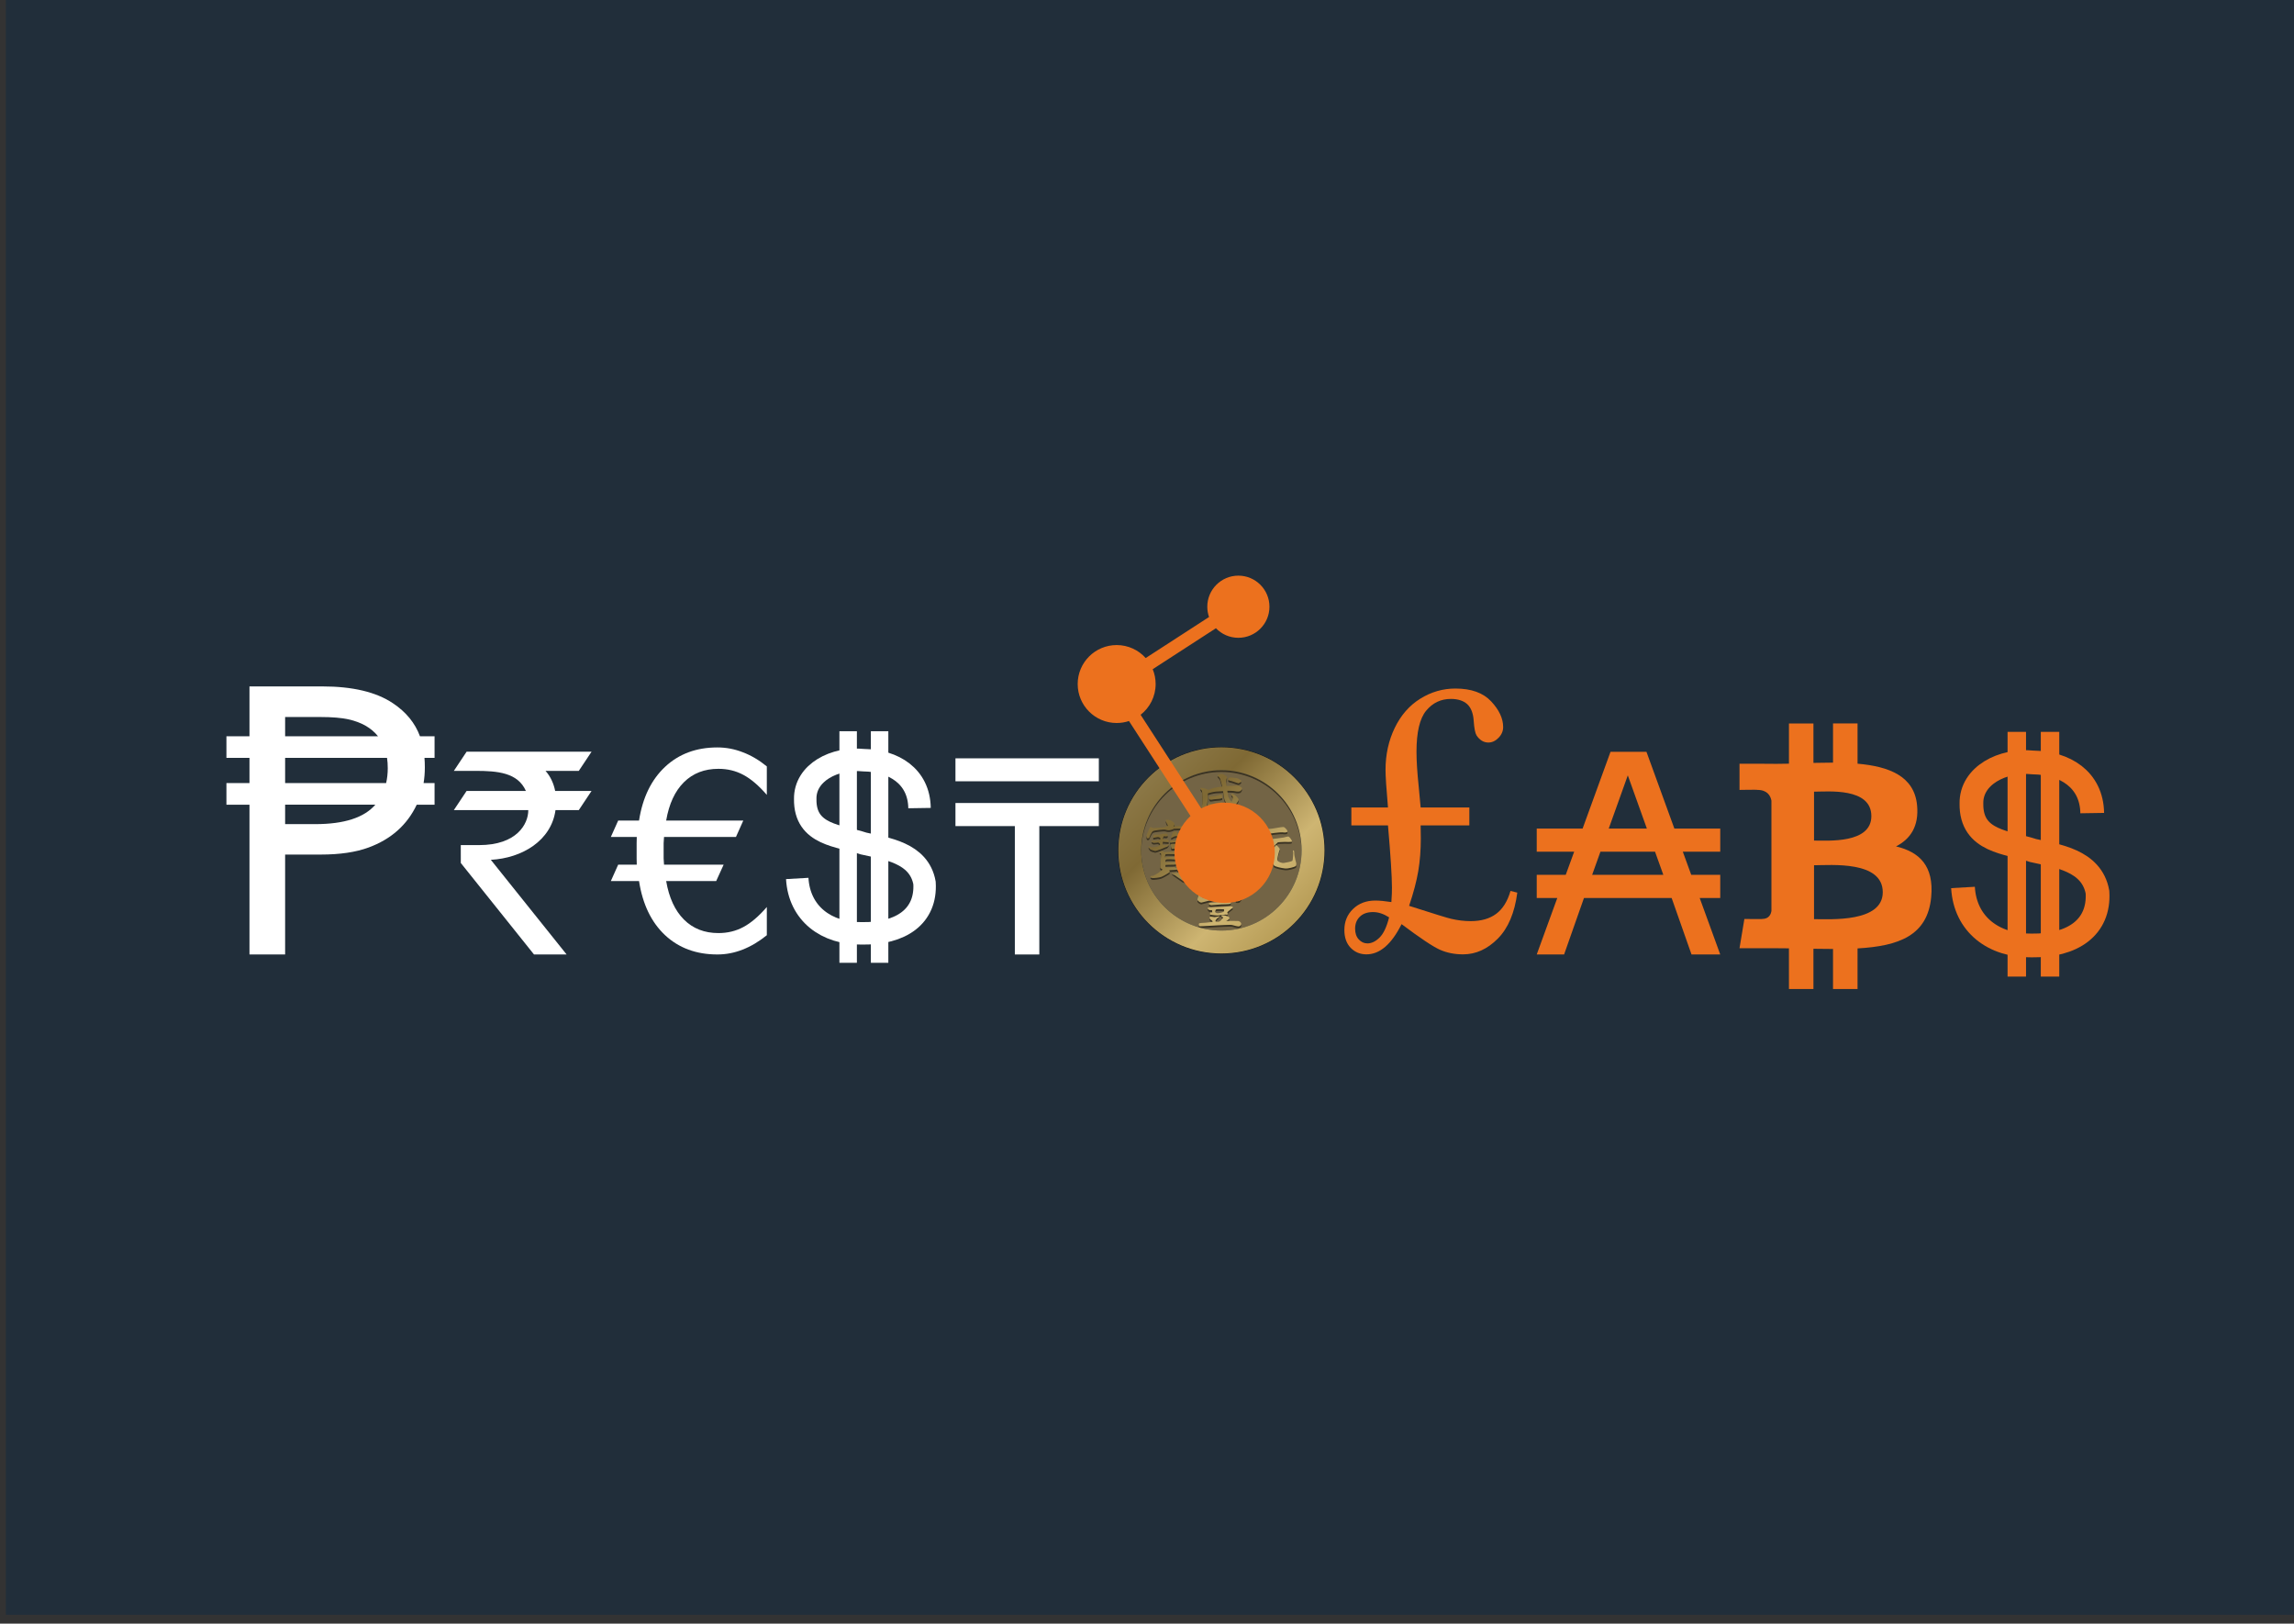 <?xml version="1.0" encoding="UTF-8" standalone="no"?>
<svg
   xmlns:dc="http://purl.org/dc/elements/1.1/"
   xmlns:cc="http://creativecommons.org/ns#"
   xmlns:rdf="http://www.w3.org/1999/02/22-rdf-syntax-ns#"
   xmlns:svg="http://www.w3.org/2000/svg"
   xmlns="http://www.w3.org/2000/svg"
   xmlns:xlink="http://www.w3.org/1999/xlink"
   id="svg2"
   version="1.1"
   xml:space="preserve"
   width="100%"
   viewBox="0 0 1052.5 745"><rect x="0" y="0" width="1052.5" height="745" fill="#333333" stroke="none"/><defs
     id="defs6"><linearGradient
       id="linearGradient3870"><stop
         style="stop-color:#958355;stop-opacity:1;"
         offset="0"
         id="stop3872" /><stop
         id="stop3878"
         offset="0.33"
         style="stop-color:#7f6934;stop-opacity:1;" /><stop
         style="stop-color:#ceb572;stop-opacity:1;"
         offset="0.66"
         id="stop3880" /><stop
         style="stop-color:#a78b43;stop-opacity:1;"
         offset="1"
         id="stop3874" /></linearGradient><linearGradient
       xlink:href="#linearGradient3870"
       id="linearGradient3876"
       x1="49.911"
       y1="133.462"
       x2="512.833"
       y2="597.897"
       gradientUnits="userSpaceOnUse" /><linearGradient
       xlink:href="#linearGradient3870"
       id="linearGradient3883"
       x1="49.911"
       y1="134.092"
       x2="514.724"
       y2="598.527"
       gradientUnits="userSpaceOnUse" /><linearGradient
       xlink:href="#linearGradient3870"
       id="linearGradient3886"
       x1="50.542"
       y1="134.092"
       x2="514.094"
       y2="366.625"
       gradientUnits="userSpaceOnUse" /><linearGradient
       xlink:href="#linearGradient3870"
       id="linearGradient3889"
       gradientUnits="userSpaceOnUse"
       x1="50.542"
       y1="134.092"
       x2="514.094"
       y2="597.897" /><linearGradient
       xlink:href="#linearGradient3870"
       id="linearGradient4004"
       gradientUnits="userSpaceOnUse"
       x1="50.542"
       y1="134.092"
       x2="514.094"
       y2="597.897"
       gradientTransform="translate(497.091,308.149)" /><linearGradient
       xlink:href="#linearGradient3870"
       id="linearGradient4052"
       gradientUnits="userSpaceOnUse"
       gradientTransform="translate(392.564,183.847)"
       x1="50.542"
       y1="134.092"
       x2="514.094"
       y2="597.897" /><linearGradient
       xlink:href="#linearGradient3870"
       id="linearGradient4061"
       gradientUnits="userSpaceOnUse"
       x1="50.542"
       y1="134.092"
       x2="514.094"
       y2="597.897"
       gradientTransform="translate(0,308.268)" /><linearGradient
       xlink:href="#linearGradient3870"
       id="linearGradient4065"
       gradientUnits="userSpaceOnUse"
       gradientTransform="translate(497.21,1.294)"
       x1="50.542"
       y1="134.092"
       x2="514.094"
       y2="597.897" /><linearGradient
       xlink:href="#linearGradient3870"
       id="linearGradient4247"
       x1="545.794"
       y1="134.839"
       x2="1010.606"
       y2="600.267"
       gradientUnits="userSpaceOnUse" /></defs><path
     d="m 2.694,740.958 1052.363,0 0,-744.095 -1052.363,0 0,744.095 z"
     style="fill:#212e3a;fill-opacity:1;fill-rule:evenodd;stroke:none"
     id="path14" /><g
     id="text3456"
     style="font-style:normal;font-weight:normal;font-size:169.177px;line-height:125%;font-family:sans-serif;letter-spacing:0px;word-spacing:0px;fill:#ffffff;fill-opacity:1;stroke:none;stroke-width:1px;stroke-linecap:butt;stroke-linejoin:miter;stroke-opacity:1"><path
       id="path4541"
       style=""
       d="m 199.381,369.232 -8.178,0 q -6.608,13.96 -22.138,19.66 -8.756,3.222 -21.891,3.222 l -16.356,0 0,45.846 -16.356,0 0,-68.728 -10.574,0 0,-9.913 10.574,0 0,-11.565 -10.574,0 0,-9.913 10.574,0 0,-22.882 33.373,0 q 20.899,0 32.381,7.682 9.087,6.03 12.473,15.199 l 6.691,0 0,9.913 -4.626,0 q 0.165,1.983 0.165,4.378 0,3.8 -0.578,7.187 l 5.039,0 0,9.913 z m -25.938,-31.39 q -4.626,-5.782 -13.547,-7.765 -4.874,-1.074 -12.886,-1.074 l -16.191,0 0,8.839 42.625,0 z m 4.461,14.704 q 0,-2.643 -0.33,-4.791 l -46.755,0 0,11.565 46.342,0 q 0.743,-3.304 0.743,-6.774 z m -5.7,16.686 -41.386,0 0,8.921 13.795,0 q 19.908,0 27.59,-8.921 z" /></g><g
     id="text3464"
     style="font-style:normal;font-weight:normal;font-size:129.166px;line-height:125%;font-family:sans-serif;letter-spacing:0px;word-spacing:0px;fill:#ffffff;fill-opacity:1;stroke:none;stroke-width:1px;stroke-linecap:butt;stroke-linejoin:miter;stroke-opacity:1"><path
       id="path4538"
       style=""
       d="m 438.369,379.053 0,-10.596 65.781,0 0,10.596 -27.309,0 0,58.907 -11.226,0 0,-58.907 -27.246,0 z m 0,-20.561 0,-10.533 65.781,0 0,10.533 -65.781,0 z" /></g><g
     id="text3468"
     style="font-style:normal;font-weight:normal;font-size:127.914px;line-height:125%;font-family:sans-serif;letter-spacing:0px;word-spacing:0px;fill:#ec711e;fill-opacity:1;stroke:none;stroke-width:1px;stroke-linecap:butt;stroke-linejoin:miter;stroke-opacity:1"><path
       id="path4535"
       style=""
       d="m 789.257,437.96 -13.179,0 -9.119,-25.92 -40.223,0 -9.119,25.92 -12.554,0 9.431,-25.92 -9.431,0 0,-10.618 13.304,0 3.872,-10.618 -17.176,0 0,-10.618 21.048,0 12.804,-35.226 16.489,0 12.804,35.226 21.048,0 0,10.618 -17.176,0 3.872,10.618 13.304,0 0,10.618 -9.431,0 9.431,25.92 z m -33.665,-57.774 -8.744,-24.421 -8.744,24.421 17.488,0 z m 7.557,21.236 -3.81,-10.618 -25.046,0 -3.81,10.618 32.666,0 z" /></g><path
     style="fill:#ffffff"
     d="m 250.285,353.714 15.269,0 5.848,-8.79 -57.325,0 -5.848,8.79 9.951,0 c 10.08,0 19.383,0.779 23.103,9.208 l -27.206,0 -5.848,8.79 34.151,0 c 0,0.02 0,0.038 0,0.058 0,6.317 -5.249,16.006 -22.583,16.006 l -8.387,-0.01 0.009,8.212 33.589,41.982 14.958,0 -34.765,-43.432 c 14.311,-0.772 27.733,-8.769 29.668,-22.816 l 10.686,0 5.848,-8.79 -16.687,0 c -0.674,-3.387 -2.137,-6.663 -4.43,-9.208 z"
     id="path3551" /><g
     transform="matrix(0.229,0,0,0.229,338.528,331.629)"
     id="g3712"
     style="fill:none;stroke:#ffffff"><path
       style="stroke:#ffffff;stroke-width:45"
       d="m 119,312 c 4,70 58,111 130,110 78,1 129,-34 125,-101 -11,-61 -78,-69 -122,-79 -48,-16 -118,-16 -117,-89 -1,-53 59,-84 117,-78 60,1 111,32 112,96"
       id="path3702" /><path
       style="stroke:#ffffff;stroke-width:35"
       d="m 221,17 0,464 m 63,0 0,-464"
       id="path3704" /></g><g
     id="layer3"
     style="display:inline;fill:#ec711e;fill-opacity:1"
     transform="matrix(0.887,0,0,0.887,456.288,249.553)"><g
       style="font-style:normal;font-weight:normal;font-size:80px;line-height:125%;font-family:Universalia;-inkscape-font-specification:Universalia;text-align:center;letter-spacing:0px;word-spacing:0px;text-anchor:middle;display:inline;fill:#ec711e;fill-opacity:1;stroke:none"
       id="text3393"><path
         d="m 245.605,145.645 -25.195,0 c 0.065,2.995 0.098,5.208 0.098,6.641 -5e-5,6.12 -0.44,11.784 -1.318,16.992 -0.879,5.208 -2.458,11.198 -4.736,17.969 12.76,4.102 20.052,6.348 21.875,6.738 3.385,0.781 6.706,1.172 9.961,1.172 5.404,1e-5 9.798,-1.253 13.184,-3.76 3.385,-2.506 5.859,-6.462 7.422,-11.865 l 3.516,0.879 c -1.367,10.482 -4.736,18.424 -10.107,23.828 -5.371,5.404 -11.344,8.105 -17.92,8.105 -4.427,0 -8.431,-0.798 -12.012,-2.393 -3.581,-1.595 -10.189,-6.006 -19.824,-13.232 -2.604,5.208 -5.42,9.115 -8.447,11.719 -3.027,2.604 -6.266,3.906 -9.717,3.906 -3.255,0 -5.973,-1.123 -8.154,-3.369 -2.181,-2.246 -3.271,-5.322 -3.271,-9.229 0,-4.362 1.497,-7.992 4.492,-10.889 2.995,-2.897 6.836,-4.346 11.523,-4.346 1.107,2e-5 2.344,0.065 3.711,0.195 1.367,0.13 2.897,0.326 4.59,0.586 0.13,-1.693 0.212,-3.158 0.244,-4.395 0.033,-1.237 0.049,-2.279 0.049,-3.125 -3e-5,-5.729 -0.684,-16.439 -2.051,-32.129 l -18.945,0 0,-9.277 18.945,0 c -0.846,-9.7 -1.27,-16.178 -1.27,-19.434 -3e-5,-7.943 1.595,-15.202 4.785,-21.777 3.19,-6.575 7.601,-11.605 13.232,-15.088 5.631,-3.483 11.67,-5.224 18.115,-5.225 8.203,1.35e-4 14.372,2.214 18.506,6.641 4.134,4.427 6.201,8.854 6.201,13.281 -9e-5,2.083 -0.798,3.939 -2.393,5.566 -1.595,1.628 -3.337,2.442 -5.225,2.441 -2.474,1.1e-4 -4.525,-1.237 -6.152,-3.711 -0.716,-1.172 -1.204,-3.695 -1.465,-7.568 -0.26,-3.874 -1.367,-6.722 -3.32,-8.545 -2.018,-1.823 -4.85,-2.734 -8.496,-2.734 -5.143,1.3e-4 -9.391,2.018 -12.744,6.055 -3.353,4.037 -5.029,11.133 -5.029,21.289 -4e-5,4.753 0.391,10.84 1.172,18.262 0.456,4.883 0.781,8.399 0.977,10.547 l 25.195,0 z m -41.504,47.559 c -1.432,-0.911 -2.832,-1.595 -4.199,-2.051 -1.367,-0.456 -2.734,-0.684 -4.102,-0.684 -2.93,2e-5 -5.208,0.798 -6.836,2.393 -1.628,1.595 -2.441,3.662 -2.441,6.201 -1e-5,2.344 0.635,4.199 1.904,5.566 1.27,1.367 2.751,2.051 4.443,2.051 2.148,0 4.248,-1.009 6.299,-3.027 2.051,-2.018 3.695,-5.501 4.932,-10.449 z"
         style="font-variant:normal;font-stretch:normal;font-size:200px;font-family:'Times New Roman';-inkscape-font-specification:'Times New Roman';word-spacing:-70px;fill:#ec711e;fill-opacity:1"
         id="path2986" /></g></g><g
     style="fill:#ec711e;fill-opacity:1"
     transform="matrix(0.35,0,0,0.35,793.953,329.896)"
     id="g3804"><g
       style="fill:#ec711e;fill-opacity:1"
       id="g3806"><path
         style="fill:#ec711e;fill-opacity:1"
         d="m 217.021,167.042 c 18.631,-9.483 30.288,-26.184 27.565,-54.007 C 240.919,75.012 208.06,62.262 166.58,58.631 l -0.008,-52.741 -32.139,0 -0.009,51.354 c -8.456,0 -17.076,0.166 -25.657,0.338 L 108.76,5.897 76.65,5.894 76.644,58.622 c -6.959,0.142 -13.793,0.277 -20.466,0.277 l 0,-0.156 -44.33,-0.018 0.006,34.282 c 0,0 23.734,-0.446 23.343,-0.013 13.013,0.009 17.262,7.559 18.484,14.076 l 0.01,60.083 0,84.397 c -0.573,4.09 -2.984,10.625 -12.083,10.637 0.414,0.364 -23.379,-0.004 -23.379,-0.004 l -6.375,38.335 41.817,0 c 7.792,0.009 15.448,0.13 22.959,0.19 l 0.028,53.338 32.102,0.009 -0.009,-52.779 c 8.832,0.18 17.357,0.258 25.684,0.247 l -0.009,52.532 32.138,0 0.018,-53.249 c 54.022,-3.1 91.842,-16.697 96.544,-67.385 3.79,-40.809 -15.434,-59.025 -46.105,-66.379 z M 109.535,95.321 c 18.126,0 75.132,-5.767 75.14,32.064 -0.008,36.269 -56.996,32.032 -75.14,32.032 l 0,-64.096 z m -0.014,167.126 0.014,-70.672 c 21.778,-0.006 90.085,-6.261 90.094,35.32 0.009,39.876 -68.316,35.336 -90.108,35.352 z"
         id="path3808" /></g></g><g
     transform="matrix(0.204,0,0,0.204,502.926,252.523)"
     id="g4386"><path
       style="fill:#736445;fill-opacity:1;stroke:none"
       d="m 281.688,186.281 c -99.599,0 -180.344,80.745 -180.344,180.344 0,99.599 80.745,180.344 180.344,180.344 99.599,0 180.344,-80.745 180.344,-180.344 0,-99.599 -80.745,-180.344 -180.344,-180.344 z M 230,316.219 l 102.719,0 0,102.719 -102.719,0 0,-102.719 z"
       id="path3860"
       transform="translate(0,308.268)" /><path
       style="fill:#000000;fill-opacity:0.5;stroke:none"
       d="m 224.969,622.799 0,112.812 113.438,0 0,-112.812 -113.438,0 z m 10.062,10 93.312,0 0,92.812 -93.312,0 0,-92.812 z"
       id="path3924" /><path
       style="fill:#000000;fill-opacity:0.5;stroke:none"
       d="m 301.719,514.705 c -1.811,0 -4.742,2.259 -4.969,3.844 -0.226,1.584 2.252,3.617 4.969,3.844 2.716,0.226 12.916,4.071 15.406,4.75 2.49,0.679 2.939,1.351 4.75,0.219 1.811,-1.132 4.75,-2.924 4.75,-5.188 0,0 -6.097,-4.977 -9.719,-5.656 -3.622,-0.679 -13.377,-1.812 -15.188,-1.812 z"
       id="path3934" /><path
       style="fill:#000000;fill-opacity:0.5;stroke:none"
       d="m 281.062,553.393 c -3.076,0.216 -9.775,2.63 -12.375,3.188 -3.169,0.679 -12.899,0.212 -14.031,1.344 -1.132,1.132 -0.451,6.352 1.812,7.031 2.264,0.679 9.058,-1.375 12.906,-1.375 3.848,0 13.345,-0.908 14.25,-2.719 0,0 0.233,-6.118 -1.125,-7.25 -0.17,-0.141 -0.485,-0.205 -0.875,-0.219 -0.171,-0.006 -0.357,-0.014 -0.562,0 z"
       id="path3932" /><path
       style="fill:#000000;fill-opacity:0.5;stroke:none"
       d="m 279.562,570.549 c -0.386,0.01 -0.788,0.034 -1.156,0.062 -2.943,0.226 -13.792,3.625 -17.188,3.625 -3.395,0 -5.439,-1.835 -7.25,-1.156 -1.811,0.679 -2.71,3.166 -2.031,5.656 0.679,2.49 2.5,9.752 2.5,12.469 0,2.716 -0.022,9.713 1.562,11.75 1.584,2.037 5.22,5.437 7.031,4.531 1.811,-0.905 1.127,-5.181 2.938,-6.312 1.811,-1.132 11.322,-1.594 12.906,-1.594 1.585,0 4.517,-1.579 5.875,-2.938 1.358,-1.358 -1.367,-6.354 -0.688,-8.844 0.679,-2.49 4.531,-7.002 4.531,-8.812 0,-1.811 -0.656,-5.656 -0.656,-5.656 -2.575,-2.377 -5.67,-2.852 -8.375,-2.781 z m -3.781,8.938 c 0.555,-0.05 0.998,0.067 1.281,0.406 1.132,1.358 -1.821,5.634 -2.5,7.219 -0.679,1.585 -0.673,4.329 -2.031,4.781 -1.358,0.453 -6.556,0.655 -7.688,-0.25 -1.132,-0.905 -1.125,-5.204 -1.125,-6.562 0,-1.358 0.438,-3.625 0.438,-3.625 0,0 3.393,0.453 5.656,0 1.698,-0.34 4.303,-1.82 5.969,-1.969 z"
       id="path3930" /><path
       style="fill:#000000;fill-opacity:0.5;stroke:none"
       d="m 420.625,626.268 c -0.264,-10e-4 -0.536,0.016 -0.844,0.031 -5.336,0.266 -16.668,2.674 -23.656,3.594 -8.602,1.132 -35.781,3.188 -35.781,3.188 0.679,1.132 9.534,9.04 12.25,10.625 2.716,1.584 9.028,-0.681 13.781,-1.812 4.753,-1.132 27.871,-4.078 31.719,-3.625 3.848,0.453 8.589,1.131 11.531,-0.906 2.943,-2.037 -4.76,-9.712 -7.25,-10.844 -0.35,-0.159 -0.957,-0.247 -1.75,-0.25 z"
       id="path3922" /><path
       style="fill:#000000;fill-opacity:0.5;stroke:none"
       d="m 431.312,647.674 c -2.302,0.085 -5.64,1.307 -9.375,2.156 -4.98,1.132 -19.49,2.501 -25.375,3.406 -5.885,0.905 -31.917,4.047 -35.312,4.5 -3.395,0.453 -13.344,-1.125 -13.344,-1.125 -0.905,1.132 7.704,11.782 9.062,12.688 1.358,0.905 10.192,-0.454 14.719,-1.812 4.527,-1.358 11.322,-2.484 12.906,-2.031 1.585,0.453 -0.696,2.931 -1.375,4.062 -0.679,1.132 -9.496,12.223 -13.344,16.75 -3.848,4.527 -17.894,15.611 -21.969,17.875 -4.074,2.264 -6.562,2.041 -6.562,3.625 0,1.585 2.254,2.492 6.781,1.812 4.527,-0.679 13.811,-5.434 20.375,-10.188 6.564,-4.753 16.544,-15.825 21.75,-21.031 5.206,-5.206 18.562,-17.656 18.562,-17.656 0,0 8.802,-0.906 14.688,-0.906 5.885,0 14.049,0.671 16.312,-0.688 2.264,-1.358 -4.525,-9.962 -6.562,-11.094 -0.509,-0.283 -1.17,-0.372 -1.938,-0.344 z"
       id="path3914" /><path
       style="fill:#000000;fill-opacity:0.5;stroke:none"
       d="m 404.531,667.299 c -0.718,0.044 -1.156,0.406 -1.156,0.406 -1.584,1.132 -7.47,19.464 -8.375,23.312 -0.905,3.848 2.713,18.331 4.75,21.5 2.037,3.169 18.327,6.352 25.344,7.031 7.017,0.679 20.823,-3.416 23.312,-5 2.49,-1.584 2.03,-6.557 1.125,-8.594 -0.905,-2.037 -2.251,-10.175 -3.156,-13.344 -0.905,-3.169 -0.463,-13.812 -2.5,-13.812 -2.037,0 -0.906,2.268 -0.906,4.531 0,2.264 -0.204,16.299 -1.562,18.562 -1.358,2.264 -13.833,4.282 -18.812,5.188 -4.98,0.905 -12.9,-2.471 -14.938,-5.188 -2.037,-2.716 4.992,-24.454 5.219,-25.812 0.226,-1.358 -5.197,-7.47 -6.781,-8.375 -0.594,-0.34 -1.131,-0.433 -1.562,-0.406 z"
       id="path3912" /><path
       style="fill:#000000;fill-opacity:0.5;stroke:none"
       d="m 158.938,610.049 c -1.398,0.012 -2.446,0.152 -2.531,0.406 -0.226,0.679 1.149,5.877 2.281,7.688 1.132,1.811 3.155,4.977 2.25,5.656 -0.905,0.679 -6.104,2.93 -8.594,3.156 -2.49,0.226 -20.159,1.594 -22.875,1.594 -2.716,0 -6.103,-2.031 -7.688,-2.031 -1.584,0 -4.087,8.595 -5.219,10.406 -1.132,1.811 -3.601,7.916 -3.375,10.406 0.226,2.49 0.658,4.305 2.469,4.531 1.811,0.226 3.406,-0.688 3.406,-0.688 0,0 5.222,-13.557 8.844,-15.594 3.622,-2.037 23.971,-3.859 26.688,-3.406 2.716,0.453 5.66,1.796 10.188,1.344 4.527,-0.453 10.656,-3.375 10.656,-3.375 0,0 28.056,-0.913 29.188,0.219 1.132,1.132 -0.452,8.813 0.906,9.719 1.358,0.905 9.72,-4.517 11.531,-5.875 1.811,-1.358 6.562,-5.204 6.562,-6.562 0,-1.358 -6.087,-7.68 -7.219,-7.906 -1.132,-0.226 -7.024,-0.015 -8.156,0.438 -1.132,0.453 -3.611,2.274 -4.969,2.5 -1.358,0.226 -13.144,1.344 -16.312,1.344 -3.169,0 -13.125,0.906 -13.125,0.906 0,0 3.405,-3.854 2.5,-6.344 -0.905,-2.49 -7.698,-6.782 -10.188,-7.688 -1.556,-0.566 -4.889,-0.864 -7.219,-0.844 z"
       id="path3926" /><path
       style="fill:#000000;fill-opacity:0.5;stroke:none"
       d="m 178.156,636.768 c -1.726,0 -3.626,0.278 -4.531,0.844 -1.811,1.132 -6.132,12.672 -5,13.125 1.132,0.453 4.769,-2.274 7.938,-3.406 3.169,-1.132 9.062,0.469 9.062,0.469 0,0 -0.704,4.97 -2.062,6.781 -1.358,1.811 -16.056,2.024 -17.188,2.25 -1.132,0.226 0.219,5 0.219,5 l 17.875,-2.5 1.594,8.375 -7,0.219 c 0,0 -0.227,-3.399 -0.906,-3.625 -0.679,-0.226 -8.618,-0.437 -9.75,0.469 -1.132,0.905 -0.209,9.274 1.375,10.406 1.584,1.132 21.04,-2.024 21.719,-3.156 0.003,-0.006 -0.003,-0.025 0,-0.031 2.049,-0.231 4.998,-0.511 5.875,-0.219 1.358,0.453 -0.679,7.251 0,8.156 0.679,0.905 5.673,1.132 7.031,0 1.358,-1.132 4.062,-13.791 3.156,-15.375 -0.905,-1.585 -6.573,-6.117 -9.062,-5.438 -2.49,0.679 0.688,7.688 0.688,7.688 l -7.312,0.406 c 0.082,-3.497 0.148,-7.628 0.969,-8.312 1.358,-1.132 5.002,-2.508 7.719,-2.281 2.716,0.226 12.213,1.585 14.25,0.906 2.037,-0.679 4.078,-4.283 3.625,-6.094 -0.453,-1.811 -6.807,-1.149 -9.75,-1.375 -2.943,-0.226 -14.688,2.719 -14.688,2.719 l -0.25,-7.25 c 0,0 9.508,-0.681 10.188,-1.812 0.679,-1.132 -2.034,-3.853 -4.75,-5.438 -2.716,-1.584 -16.969,2.281 -16.969,2.281 0,0 -0.461,-1.806 -0.688,-2.938 -0.113,-0.566 -1.649,-0.844 -3.375,-0.844 z"
       id="path3918" /><path
       style="fill:#000000;fill-opacity:0.5;stroke:none"
       d="m 156.844,640.924 c -2.841,0.053 -10.123,1.531 -13.094,2.125 -3.395,0.679 -14.5,0.438 -14.5,0.438 0,0 -1.593,6.579 -0.688,7.031 0.905,0.453 7.924,-1.594 10.188,-1.594 2.264,0 5.227,1.353 5.906,2.938 0.679,1.584 -2.057,3.173 -4.094,4.531 -2.037,1.358 -8.595,1.125 -10.406,1.125 -1.811,0 -4.524,-1.358 -5.656,0 -1.132,1.358 3.384,4.312 4.969,4.312 1.584,0 6.58,-0.906 8.844,-0.906 2.264,0 5.664,3.173 5.438,4.531 -0.226,1.358 -3.394,4.508 -6.562,5.188 -3.169,0.679 -12.002,1.601 -13.812,1.375 -1.811,-0.226 -4.306,-3.171 -5.438,-2.719 -1.132,0.453 2.017,5.423 3.375,6.781 1.358,1.358 7.925,3.61 11.094,4.062 3.169,0.453 24.448,-8.361 26.938,-9.719 2.49,-1.358 5.219,-7.25 5.219,-7.25 0,0 -2.729,2.501 -5.219,3.406 -2.49,0.905 -7.447,0.671 -9.031,-0.688 -1.584,-1.358 0,-6.344 0,-6.344 0,0 10.634,0.906 12.219,0.906 1.584,0 0.453,-2.72 0,-4.531 -0.453,-1.811 -5.002,-1.109 -7.719,-0.656 -2.716,0.453 -4.75,-3.188 -4.75,-3.188 l 1.812,-4.969 c 0,0 3.393,0.438 5.656,0.438 2.264,0 3.625,-2.024 3.625,-3.156 0,-1.132 -1.791,-2.954 -3.375,-3.406 -0.198,-0.057 -0.532,-0.07 -0.938,-0.062 z"
       id="path3916" /><path
       style="fill:#000000;fill-opacity:0.5;stroke:none"
       d="m 150.062,680.143 -7.688,1.812 c 0,0 3.172,3.423 3.625,4.781 0.453,1.358 -2.718,30.079 -1.812,31.438 0.905,1.358 5.219,3.875 5.219,3.875 0,0 -7.26,5.432 -9.75,7.469 -2.49,2.037 -11.75,6.562 -11.75,6.562 0,0 -4.556,8.2e-4 -5.688,0.906 -1.132,0.905 1.377,3.383 4.094,4.062 2.716,0.679 16.067,-0.908 20.594,-2.719 4.527,-1.811 17.438,-9.267 18.344,-10.625 0.905,-1.358 -0.906,-4.094 -0.906,-4.094 0,0 11.307,-0.68 13.344,-0.906 2.037,-0.226 3.406,-0.906 3.406,-0.906 0,0 2.94,2.946 5.656,3.625 2.716,0.679 5.204,-0.228 6.562,-1.812 1.358,-1.584 0.686,-40.954 -1.125,-42.312 -1.811,-1.358 -36.463,1.796 -38.5,1.344 -2.037,-0.453 -3.625,-2.5 -3.625,-2.5 z m 11.062,6.906 c 7.64,-0.064 21.781,0.594 21.781,0.594 0,0 1.125,14.236 1.125,16.5 0,2.264 -1.368,14.047 -2.5,14.5 -1.132,0.453 -4.969,-2.031 -4.969,-2.031 0,0 -19.024,0.679 -20.156,0 -1.132,-0.679 -0.905,-4.547 0,-5 0.905,-0.453 15.174,-0.438 17.438,-0.438 2.264,0 4.751,-0.47 5.656,-1.375 0.905,-0.905 -0.438,-5.188 -0.438,-5.188 0,0 -20.853,1.14 -22.438,0.688 -1.585,-0.453 -0.882,-4.556 0.25,-5.688 1.132,-1.132 9.057,-0.656 12,-0.656 2.943,0 9.72,0.898 10.625,0.219 0.905,-0.679 0.218,-4.532 -0.688,-5.438 -0.905,-0.905 -24,0.688 -24,0.688 0,0 0.236,-6.126 1.594,-7.031 0.34,-0.226 2.172,-0.323 4.719,-0.344 z"
       id="path3910" /><path
       style="fill:#000000;fill-opacity:0.5;stroke:none"
       d="m 187.5,728.924 c -5.559,0.116 -11.131,1.25 -12.531,1.25 -2.49,0 -4.282,-1.359 -5.188,-0.906 -0.905,0.453 24.656,17.656 24.656,17.656 0,0 9.291,3.623 11.781,1.812 2.49,-1.811 -2.286,-12.208 -7.719,-17.188 -2.377,-2.179 -6.676,-2.716 -11,-2.625 z"
       id="path3906" /><path
       style="fill:#000000;fill-opacity:0.5;stroke:none"
       d="m 296.312,739.174 c -0.524,-0.016 -0.944,0.069 -1.156,0.281 -1.132,1.132 0.914,4.774 0.688,5.906 -0.226,1.132 -1.125,3.844 -1.125,3.844 0,0 -7.032,-0.453 -7.938,0 -0.905,0.453 0.916,4.75 2.5,4.75 l 6.125,0 -0.469,4.062 c 0,0 -9.508,0.688 -10.188,1.594 -0.679,0.905 1.603,4.062 3.188,4.062 l 5.875,0 0.219,4.75 c 0,0 -8.149,0.017 -9.281,1.375 -1.132,1.358 0.916,4.282 2.5,5.188 1.585,0.905 7,0.688 7,0.688 0,0 -0.227,4.766 -0.906,5.219 -0.679,0.453 -11.312,-0.219 -11.312,-0.219 0,0 -1.585,-28.307 -0.906,-30.344 0.679,-2.037 0.905,-7.931 -0.906,-9.062 -1.811,-1.132 -9.258,-3.155 -9.938,-1.344 -0.679,1.811 2.719,2.932 2.719,4.969 0,2.037 1.351,11.316 1.125,14.938 -0.226,3.622 -0.22,19.923 -1.125,21.281 -0.905,1.358 -9.079,1.812 -10.438,1.812 -1.358,0 -2.476,-3.633 -1.344,-4.312 1.132,-0.679 8.133,-0.438 8.812,-1.344 0.679,-0.905 1.827,-4.969 0.469,-4.969 -1.358,0 -5.899,0.679 -7.031,0 -1.132,-0.679 -2.718,-4.547 -1.812,-5 0.905,-0.453 7.243,-0.235 8.375,-0.688 1.132,-0.453 5.451,-4.743 3.188,-5.875 -2.264,-1.132 -12.906,0.219 -12.906,0.219 l -0.688,-7.469 c 0,0 8.142,1.148 9.5,0.469 1.358,-0.679 4.318,-2.712 2.281,-3.844 -2.037,-1.132 -12.688,-1.156 -12.688,-1.156 0,0 2.733,-2.463 1.375,-4.5 -1.358,-2.037 -4.315,-4.758 -7.031,-4.531 -2.716,0.226 -4.312,1.338 -4.312,3.375 0,2.037 1.375,5.656 1.375,5.656 0,0 -11.556,-0.678 -12.688,0.906 -1.132,1.584 -0.451,5.688 1.812,6.594 2.264,0.905 12.219,-0.906 12.219,-0.906 l 0,6.094 c 0,0 -10.845,0.681 -11.75,1.812 -0.905,1.132 1.361,4.977 2.719,5.656 1.358,0.679 9.281,-1.812 9.281,-1.812 l -0.469,5.656 c 0,0 -7.227,0.462 -7.906,1.594 -0.679,1.132 -0.022,5.891 1.562,6.344 1.585,0.453 7.25,-0.469 7.25,-0.469 l 0,5 -12.219,0.906 c 0,0 -0.213,-17.675 -2.25,-20.844 -2.037,-3.169 -9.963,-8.367 -12,-8.594 -2.037,-0.226 -3.39,-0.217 -2.938,1.594 0.453,1.811 5.204,7.464 5.656,10.406 0.453,2.943 1.578,11.323 1.125,13.812 -0.453,2.49 -3.17,6.541 -0.906,9.031 2.264,2.49 5.666,4.758 8.156,4.531 2.49,-0.226 23.539,-6.563 31.688,-7.469 8.149,-0.905 30.105,-2.71 34.406,-2.031 4.301,0.679 12.438,0.688 12.438,0.688 0,0 -2.717,4.282 -0.906,5.188 1.811,0.905 5.65,0.687 7.688,-0.219 2.037,-0.905 6.337,-7.698 7.469,-10.188 1.132,-2.49 7.476,-15.83 7.25,-18.094 -0.226,-2.264 -4.736,-7.259 -7,-8.844 -2.264,-1.585 -7.704,-4.061 -9.062,-2.25 -1.358,1.811 0.907,4.284 1.812,7 0.905,2.716 -1.375,7.252 -1.375,9.062 0,1.811 0.905,5.197 0,6.781 -0.905,1.584 -2.252,5.211 -4.062,5.438 -1.811,0.226 -14.719,-0.438 -14.719,-0.438 0,0 -1.576,-4.759 0.688,-6.344 2.264,-1.585 9.736,1.577 11.094,0.219 1.358,-1.358 2.256,-4.735 0.219,-5.188 -2.037,-0.453 -11.312,-0.688 -11.312,-0.688 L 304,762.768 c 0,0 7.697,0.46 9.281,-0.219 1.585,-0.679 0.897,-4.969 -0.688,-4.969 -1.584,0 -7.469,-0.25 -7.469,-0.25 l 0.469,-5.875 c 0,0 8.813,0.905 9.719,0 0.905,-0.905 -1.143,-4.969 -3.406,-4.969 -2.264,0 -8.375,0.906 -8.375,0.906 0,0 2.046,-2.494 0.688,-4.531 -1.103,-1.655 -5.635,-3.62 -7.906,-3.688 z"
       id="path3904" /><path
       style="fill:#000000;fill-opacity:0.5;stroke:none"
       d="m 292.75,793.611 c -4.018,0.057 -8.562,0.285 -11.844,0.625 -6.564,0.679 -19.69,2.5 -22.406,2.5 -2.716,0 -5.211,0.688 -5.438,1.594 -0.226,0.905 2.932,4.07 5.875,3.844 2.943,-0.226 22.656,-1.812 22.656,-1.812 0,0 17.205,-0.22 19.469,-1.125 2.264,-0.905 2.927,-4.54 0.438,-5.219 -1.245,-0.34 -4.732,-0.463 -8.75,-0.406 z"
       id="path3902" /><path
       style="fill:#000000;fill-opacity:0.5;stroke:none"
       d="m 301.969,804.643 c 0,0 -18.808,1.149 -22.656,1.375 -3.848,0.226 -18.994,0.454 -21.031,0.906 -2.037,0.453 -7.469,-0.241 -7.469,1.344 0,1.584 2.268,5 4.531,5 2.264,0 5.406,0.219 5.406,0.219 l 0.25,5.438 c 0,0 -3.633,-1.366 -4.312,0.219 -0.679,1.584 -1.576,3.852 0.688,4.531 2.264,0.679 14.469,1.594 14.469,1.594 l 19.469,-2.062 c 0,0 3.181,1.381 4.312,-0.656 1.132,-2.037 -1.14,-2.736 -0.688,-4.094 0.453,-1.358 5.439,-5.204 7.25,-6.562 1.811,-1.358 7.006,-4.743 4.969,-5.875 -2.037,-1.132 -5.188,-1.375 -5.188,-1.375 z m -25.938,6.375 c 5.029,-0.077 11.219,0.188 11.219,0.188 0,0 1.584,4.095 -0.906,5.906 -2.49,1.811 -12.688,3.156 -12.688,3.156 0,0 -4.056,-0.454 -5.188,-1.812 -1.132,-1.358 -0.241,-5.649 1.344,-6.781 0.594,-0.424 3.201,-0.61 6.219,-0.656 z"
       id="path3900" /><path
       style="fill:#000000;fill-opacity:0.5;stroke:none"
       d="m 285.219,824.799 c -2.49,0.226 -3.625,-0.014 -3.625,1.344 0,1.358 4.289,3.188 4.062,4.094 -0.226,0.905 -3.837,4.291 -4.969,5.875 -1.132,1.584 -4.073,3.406 -6.562,3.406 -2.49,0 -5.906,-0.009 -5.906,-1.594 0,-1.584 3.416,-6.118 5,-7.25 1.584,-1.132 4.281,-2.704 4.281,-4.062 0,0 -8.354,2.492 -10.844,2.719 -2.49,0.226 -9.509,-2.498 -11.094,-0.688 -1.585,1.811 0.892,5.665 2.25,6.344 1.358,0.679 5.202,3.407 3.844,4.312 -1.358,0.905 -12.222,1.797 -15.844,2.25 -3.622,0.453 -12.666,0.236 -14.25,1.594 -1.585,1.358 -0.46,5.188 0.219,6.094 0.679,0.905 6.784,-0.226 9.5,0 2.716,0.226 28.324,-1.812 32.625,-1.812 4.301,0 27.824,-1.788 32.125,-0.656 4.301,1.132 12.901,3.843 15.844,2.938 2.943,-0.905 4.992,-4.073 4.312,-6.562 -0.679,-2.49 -4.081,-5.438 -7.25,-5.438 -3.169,0 -26.719,-0.219 -26.719,-0.219 0,0 6.352,-2.713 7.031,-4.75 0.679,-2.037 0.45,-4.087 -2.719,-5.219 -3.169,-1.132 -8.823,-2.945 -11.312,-2.719 z"
       id="path3894" /><path
       style="fill:none;stroke:#000000;stroke-width:1px;stroke-linecap:butt;stroke-linejoin:miter;stroke-opacity:1"
       d="m 281.688,442.986 c -128.076,0 -231.906,103.83 -231.906,231.906 0,128.076 103.83,231.906 231.906,231.906 128.076,0 231.906,-103.83 231.906,-231.906 0,-128.076 -103.83,-231.906 -231.906,-231.906 z"
       id="path3940" /><path
       style="fill:#000000;fill-opacity:0.5;stroke:none"
       d="m 281.688,186.281 c -99.599,0 -180.344,80.745 -180.344,180.344 0,0.668 0.024,1.333 0.031,2 1.074,-98.676 81.382,-178.344 180.312,-178.344 98.93,0 179.239,79.668 180.312,178.344 0.007,-0.667 0.031,-1.332 0.031,-2 0,-99.599 -80.745,-180.344 -180.344,-180.344 z"
       id="path3992"
       transform="translate(0,308.268)" /><path
       style="fill:#000000;fill-opacity:0.5;stroke:none"
       d="m 283.156,507.018 c -4.057,-0.121 -10.01,1.875 -10.406,2.469 -0.453,0.679 4.774,5.44 5.906,8.156 1.132,2.716 4.75,17.656 4.75,17.656 0,0 -12.013,1.579 -18.125,2.938 -6.112,1.358 -10.627,4.765 -13.344,4.312 -2.716,-0.453 -6.8,-3.399 -9.969,-3.625 -3.169,-0.226 -7.008,-1.601 -7.688,-0.469 -0.679,1.132 3.165,5.213 3.844,7.25 0.679,2.037 1.148,25.114 0.469,30.094 -0.679,4.98 -5.212,25.807 -6.344,27.844 -1.132,2.037 -4.531,5.681 -4.531,6.812 0,1.132 1.595,3.601 3.406,2.469 1.811,-1.132 8.579,-8.807 9.938,-11.75 1.358,-2.943 5.907,-15.855 6.812,-19.25 0.905,-3.395 2.922,-13.363 3.375,-17.438 0.453,-4.074 -0.687,-13.133 0.219,-13.812 0.905,-0.679 13.582,-3.836 17.656,-4.062 l 16.312,-0.906 c 0,0 1.822,16.511 3.406,19.906 1.584,3.395 8.594,17.438 8.594,17.438 0,0 -12.017,18.345 -13.375,20.156 -1.358,1.811 -6.765,8.149 -6.312,9.281 0.453,1.132 6.769,-0.01 9.938,-2.5 3.169,-2.49 13.375,-14.25 13.375,-14.25 0,0 9.73,12.214 13.125,15.156 3.395,2.943 10.636,6.11 14.031,6.562 3.395,0.453 9.946,1.139 10.625,-0.219 0.679,-1.358 -2.711,-8.143 -2.938,-10.406 -0.226,-2.264 0.905,-9.297 -0.906,-9.75 -1.811,-0.453 -3.4,1.149 -5.438,2.281 -2.037,1.132 -4.969,3.375 -4.969,3.375 0,0 -6.799,-6.096 -9.062,-8.812 -2.264,-2.716 -6.781,-12.219 -6.781,-12.219 0,0 12.437,-13.144 11.531,-17.219 -0.905,-4.074 -7.916,-10.407 -10.406,-11.312 -2.49,-0.905 -4.298,-2.483 -5.656,-1.125 -1.358,1.358 3.188,5.439 3.188,7.25 0,1.811 -1.837,10.156 -2.969,10.156 -1.132,0 -6.313,-8.121 -7.219,-11.969 -0.905,-3.848 -2.281,-12.688 -2.281,-12.688 0,0 14.48,-0.007 17.875,1.125 3.395,1.132 10.665,0.905 12.25,-0.906 1.584,-1.811 3.617,-4.986 2.938,-6.344 -0.679,-1.358 -7.259,-5.656 -8.844,-5.656 -1.585,0 -25.562,1.125 -25.562,1.125 0,0 -2.054,-6.543 -1.375,-10.844 0.679,-4.301 2.281,-9.5 2.281,-9.5 0,0 -5.902,-5.657 -9.75,-6.562 -0.481,-0.113 -1.014,-0.202 -1.594,-0.219 z"
       id="path3936" /><path
       style="fill:url(#linearGradient4061);stroke:none"
       d="m 281.688,442.986 c -128.076,0 -231.906,103.83 -231.906,231.906 0,128.076 103.83,231.906 231.906,231.906 128.076,0 231.906,-103.83 231.906,-231.906 0,-128.076 -103.83,-231.906 -231.906,-231.906 z m 0,51.562 c 99.599,0 180.344,80.745 180.344,180.344 0,99.599 -80.745,180.344 -180.344,180.344 -99.599,0 -180.344,-80.745 -180.344,-180.344 0,-99.599 80.745,-180.344 180.344,-180.344 z m 1.469,8.469 c -4.057,-0.121 -10.01,1.875 -10.406,2.469 -0.453,0.679 4.774,5.44 5.906,8.156 1.132,2.716 4.75,17.656 4.75,17.656 0,0 -12.013,1.579 -18.125,2.938 -6.112,1.358 -10.627,4.765 -13.344,4.312 -2.716,-0.453 -6.8,-3.399 -9.969,-3.625 -3.169,-0.226 -7.008,-1.601 -7.688,-0.469 -0.679,1.132 3.165,5.213 3.844,7.25 0.679,2.037 1.148,25.114 0.469,30.094 -0.679,4.98 -5.212,25.807 -6.344,27.844 -1.132,2.037 -4.531,5.681 -4.531,6.812 0,1.132 1.595,3.601 3.406,2.469 1.811,-1.132 8.579,-8.807 9.938,-11.75 1.358,-2.943 5.907,-15.855 6.812,-19.25 0.905,-3.395 2.922,-13.363 3.375,-17.438 0.453,-4.074 -0.687,-13.133 0.219,-13.812 0.905,-0.679 13.582,-3.836 17.656,-4.062 l 16.312,-0.906 c 0,0 1.822,16.511 3.406,19.906 1.584,3.395 8.594,17.438 8.594,17.438 0,0 -12.017,18.345 -13.375,20.156 -1.358,1.811 -6.765,8.149 -6.312,9.281 0.453,1.132 6.769,-0.01 9.938,-2.5 3.169,-2.49 13.375,-14.25 13.375,-14.25 0,0 9.73,12.214 13.125,15.156 3.395,2.943 10.636,6.11 14.031,6.562 3.395,0.453 9.946,1.139 10.625,-0.219 0.679,-1.358 -2.711,-8.143 -2.938,-10.406 -0.226,-2.264 0.905,-9.297 -0.906,-9.75 -1.811,-0.453 -3.4,1.149 -5.438,2.281 -2.037,1.132 -4.969,3.375 -4.969,3.375 0,0 -6.799,-6.096 -9.062,-8.812 -2.264,-2.716 -6.781,-12.219 -6.781,-12.219 0,0 12.437,-13.144 11.531,-17.219 -0.905,-4.074 -7.916,-10.407 -10.406,-11.312 -2.49,-0.905 -4.298,-2.483 -5.656,-1.125 -1.358,1.358 3.188,5.439 3.188,7.25 0,1.811 -1.837,10.156 -2.969,10.156 -1.132,0 -6.313,-8.121 -7.219,-11.969 -0.905,-3.848 -2.281,-12.688 -2.281,-12.688 0,0 14.48,-0.007 17.875,1.125 3.395,1.132 10.665,0.905 12.25,-0.906 1.584,-1.811 3.617,-4.986 2.938,-6.344 -0.679,-1.358 -7.259,-5.656 -8.844,-5.656 -1.585,0 -25.562,1.125 -25.562,1.125 0,0 -2.054,-6.543 -1.375,-10.844 0.679,-4.301 2.281,-9.5 2.281,-9.5 0,0 -5.902,-5.657 -9.75,-6.562 -0.481,-0.113 -1.014,-0.202 -1.594,-0.219 z m 18.562,7.688 c -1.811,0 -4.742,2.259 -4.969,3.844 -0.226,1.584 2.252,3.617 4.969,3.844 2.716,0.226 12.916,4.071 15.406,4.75 2.49,0.679 2.939,1.351 4.75,0.219 1.811,-1.132 4.75,-2.924 4.75,-5.188 0,0 -6.097,-4.977 -9.719,-5.656 -3.622,-0.679 -13.377,-1.812 -15.188,-1.812 z m -20.656,38.688 c -3.076,0.216 -9.775,2.63 -12.375,3.188 -3.169,0.679 -12.899,0.212 -14.031,1.344 -1.132,1.132 -0.451,6.352 1.812,7.031 2.264,0.679 9.058,-1.375 12.906,-1.375 3.848,0 13.345,-0.908 14.25,-2.719 0,0 0.233,-6.118 -1.125,-7.25 -0.17,-0.141 -0.485,-0.205 -0.875,-0.219 -0.171,-0.006 -0.357,-0.014 -0.562,0 z m -1.5,17.156 c -0.386,0.01 -0.788,0.034 -1.156,0.062 -2.943,0.226 -13.792,3.625 -17.188,3.625 -3.395,0 -5.439,-1.835 -7.25,-1.156 -1.811,0.679 -2.71,3.166 -2.031,5.656 0.679,2.49 2.5,9.752 2.5,12.469 0,2.716 -0.022,9.713 1.562,11.75 1.584,2.037 5.22,5.437 7.031,4.531 1.811,-0.905 1.127,-5.181 2.938,-6.312 1.811,-1.132 11.322,-1.594 12.906,-1.594 1.585,0 4.517,-1.579 5.875,-2.938 1.358,-1.358 -1.367,-6.354 -0.688,-8.844 0.679,-2.49 4.531,-7.002 4.531,-8.812 0,-1.811 -0.656,-5.656 -0.656,-5.656 -2.575,-2.377 -5.67,-2.852 -8.375,-2.781 z m -3.781,8.938 c 0.555,-0.05 0.998,0.067 1.281,0.406 1.132,1.358 -1.821,5.634 -2.5,7.219 -0.679,1.585 -0.673,4.329 -2.031,4.781 -1.358,0.453 -6.556,0.655 -7.688,-0.25 -1.132,-0.905 -1.125,-5.204 -1.125,-6.562 0,-1.358 0.438,-3.625 0.438,-3.625 0,0 3.393,0.453 5.656,0 1.698,-0.34 4.303,-1.82 5.969,-1.969 z m -116.844,30.562 c -1.398,0.012 -2.446,0.152 -2.531,0.406 -0.226,0.679 1.149,5.877 2.281,7.688 1.132,1.811 3.155,4.977 2.25,5.656 -0.905,0.679 -6.104,2.93 -8.594,3.156 -2.49,0.226 -20.159,1.594 -22.875,1.594 -2.716,0 -6.103,-2.031 -7.688,-2.031 -1.584,0 -4.087,8.595 -5.219,10.406 -1.132,1.811 -3.601,7.916 -3.375,10.406 0.226,2.49 0.658,4.305 2.469,4.531 1.811,0.226 3.406,-0.688 3.406,-0.688 0,0 5.222,-13.557 8.844,-15.594 3.622,-2.037 23.971,-3.859 26.688,-3.406 2.716,0.453 5.66,1.796 10.188,1.344 4.527,-0.453 10.656,-3.375 10.656,-3.375 0,0 28.056,-0.913 29.188,0.219 1.132,1.132 -0.452,8.813 0.906,9.719 1.358,0.905 9.72,-4.517 11.531,-5.875 1.811,-1.358 6.562,-5.204 6.562,-6.562 0,-1.358 -6.087,-7.68 -7.219,-7.906 -1.132,-0.226 -7.024,-0.015 -8.156,0.438 -1.132,0.453 -3.611,2.274 -4.969,2.5 -1.358,0.226 -13.144,1.344 -16.312,1.344 -3.169,0 -13.125,0.906 -13.125,0.906 0,0 3.405,-3.854 2.5,-6.344 -0.905,-2.49 -7.698,-6.782 -10.188,-7.688 -1.556,-0.566 -4.889,-0.864 -7.219,-0.844 z m 66.031,12.75 0,112.812 113.438,0 0,-112.812 -113.438,0 z m 195.656,3.469 c -0.264,-10e-4 -0.536,0.016 -0.844,0.031 -5.336,0.266 -16.668,2.674 -23.656,3.594 -8.602,1.132 -35.781,3.188 -35.781,3.188 0.679,1.132 9.534,9.04 12.25,10.625 2.716,1.584 9.028,-0.681 13.781,-1.812 4.753,-1.132 27.871,-4.078 31.719,-3.625 3.848,0.453 8.589,1.131 11.531,-0.906 2.943,-2.037 -4.76,-9.712 -7.25,-10.844 -0.35,-0.159 -0.957,-0.247 -1.75,-0.25 z m -185.594,6.531 93.312,0 0,92.812 -93.312,0 0,-92.812 z m -56.875,3.969 c -1.726,0 -3.626,0.278 -4.531,0.844 -1.811,1.132 -6.132,12.672 -5,13.125 1.132,0.453 4.769,-2.274 7.938,-3.406 3.169,-1.132 9.062,0.469 9.062,0.469 0,0 -0.704,4.97 -2.062,6.781 -1.358,1.811 -16.056,2.024 -17.188,2.25 -1.132,0.226 0.219,5 0.219,5 l 17.875,-2.5 1.594,8.375 -7,0.219 c 0,0 -0.227,-3.399 -0.906,-3.625 -0.679,-0.226 -8.618,-0.437 -9.75,0.469 -1.132,0.905 -0.209,9.274 1.375,10.406 1.584,1.132 21.04,-2.024 21.719,-3.156 0.003,-0.006 -0.003,-0.025 0,-0.031 2.049,-0.231 4.998,-0.511 5.875,-0.219 1.358,0.453 -0.679,7.251 0,8.156 0.679,0.905 5.673,1.132 7.031,0 1.358,-1.132 4.062,-13.791 3.156,-15.375 -0.905,-1.585 -6.573,-6.117 -9.062,-5.438 -2.49,0.679 0.688,7.688 0.688,7.688 l -7.312,0.406 c 0.082,-3.497 0.148,-7.628 0.969,-8.312 1.358,-1.132 5.002,-2.508 7.719,-2.281 2.716,0.226 12.213,1.585 14.25,0.906 2.037,-0.679 4.078,-4.283 3.625,-6.094 -0.453,-1.811 -6.807,-1.149 -9.75,-1.375 -2.943,-0.226 -14.688,2.719 -14.688,2.719 l -0.25,-7.25 c 0,0 9.508,-0.681 10.188,-1.812 0.679,-1.132 -2.034,-3.853 -4.75,-5.438 -2.716,-1.584 -16.969,2.281 -16.969,2.281 0,0 -0.461,-1.806 -0.688,-2.938 -0.113,-0.566 -1.649,-0.844 -3.375,-0.844 z m -21.312,4.156 c -2.841,0.053 -10.123,1.531 -13.094,2.125 -3.395,0.679 -14.5,0.438 -14.5,0.438 0,0 -1.593,6.579 -0.688,7.031 0.905,0.453 7.924,-1.594 10.188,-1.594 2.264,0 5.227,1.353 5.906,2.938 0.679,1.584 -2.057,3.173 -4.094,4.531 -2.037,1.358 -8.595,1.125 -10.406,1.125 -1.811,0 -4.524,-1.358 -5.656,0 -1.132,1.358 3.384,4.312 4.969,4.312 1.584,0 6.58,-0.906 8.844,-0.906 2.264,0 5.664,3.173 5.438,4.531 -0.226,1.358 -3.394,4.508 -6.562,5.188 -3.169,0.679 -12.002,1.601 -13.812,1.375 -1.811,-0.226 -4.306,-3.171 -5.438,-2.719 -1.132,0.453 2.017,5.423 3.375,6.781 1.358,1.358 7.925,3.61 11.094,4.062 3.169,0.453 24.448,-8.361 26.938,-9.719 2.49,-1.358 5.219,-7.25 5.219,-7.25 0,0 -2.729,2.501 -5.219,3.406 -2.49,0.905 -7.447,0.671 -9.031,-0.688 -1.584,-1.358 0,-6.344 0,-6.344 0,0 10.634,0.906 12.219,0.906 1.584,0 0.453,-2.72 0,-4.531 -0.453,-1.811 -5.002,-1.109 -7.719,-0.656 -2.716,0.453 -4.75,-3.188 -4.75,-3.188 l 1.812,-4.969 c 0,0 3.393,0.438 5.656,0.438 2.264,0 3.625,-2.024 3.625,-3.156 0,-1.132 -1.791,-2.954 -3.375,-3.406 -0.198,-0.057 -0.532,-0.07 -0.938,-0.062 z m 274.469,6.75 c -2.302,0.085 -5.64,1.307 -9.375,2.156 -4.98,1.132 -19.49,2.501 -25.375,3.406 -5.885,0.905 -31.917,4.047 -35.312,4.5 -3.395,0.453 -13.344,-1.125 -13.344,-1.125 -0.905,1.132 7.704,11.782 9.062,12.688 1.358,0.905 10.192,-0.454 14.719,-1.812 4.527,-1.358 11.322,-2.484 12.906,-2.031 1.585,0.453 -0.696,2.931 -1.375,4.062 -0.679,1.132 -9.496,12.223 -13.344,16.75 -3.848,4.527 -17.894,15.611 -21.969,17.875 -4.074,2.264 -6.562,2.041 -6.562,3.625 0,1.585 2.254,2.492 6.781,1.812 4.527,-0.679 13.811,-5.434 20.375,-10.188 6.564,-4.753 16.544,-15.825 21.75,-21.031 5.206,-5.206 18.562,-17.656 18.562,-17.656 0,0 8.802,-0.906 14.688,-0.906 5.885,0 14.049,0.671 16.312,-0.688 2.264,-1.358 -4.525,-9.962 -6.562,-11.094 -0.509,-0.283 -1.17,-0.372 -1.938,-0.344 z m -26.781,19.625 c -0.718,0.044 -1.156,0.406 -1.156,0.406 -1.584,1.132 -7.47,19.464 -8.375,23.312 -0.905,3.848 2.713,18.331 4.75,21.5 2.037,3.169 18.327,6.352 25.344,7.031 7.017,0.679 20.823,-3.416 23.312,-5 2.49,-1.584 2.03,-6.557 1.125,-8.594 -0.905,-2.037 -2.251,-10.175 -3.156,-13.344 -0.905,-3.169 -0.463,-13.812 -2.5,-13.812 -2.037,0 -0.906,2.268 -0.906,4.531 0,2.264 -0.204,16.299 -1.562,18.562 -1.358,2.264 -13.833,4.282 -18.812,5.188 -4.98,0.905 -12.9,-2.471 -14.938,-5.188 -2.037,-2.716 4.992,-24.454 5.219,-25.812 0.226,-1.358 -5.197,-7.47 -6.781,-8.375 -0.594,-0.34 -1.131,-0.433 -1.562,-0.406 z m -254.469,12.844 -7.688,1.812 c 0,0 3.172,3.423 3.625,4.781 0.453,1.358 -2.718,30.079 -1.812,31.438 0.905,1.358 5.219,3.875 5.219,3.875 0,0 -7.26,5.432 -9.75,7.469 -2.49,2.037 -11.75,6.562 -11.75,6.562 0,0 -4.556,8.2e-4 -5.688,0.906 -1.132,0.905 1.377,3.383 4.094,4.062 2.716,0.679 16.067,-0.908 20.594,-2.719 4.527,-1.811 17.438,-9.267 18.344,-10.625 0.905,-1.358 -0.906,-4.094 -0.906,-4.094 0,0 11.307,-0.68 13.344,-0.906 2.037,-0.226 3.406,-0.906 3.406,-0.906 0,0 2.94,2.946 5.656,3.625 2.716,0.679 5.204,-0.228 6.562,-1.812 1.358,-1.584 0.686,-40.954 -1.125,-42.312 -1.811,-1.358 -36.463,1.796 -38.5,1.344 -2.037,-0.453 -3.625,-2.5 -3.625,-2.5 z m 11.062,6.906 c 7.64,-0.064 21.781,0.594 21.781,0.594 0,0 1.125,14.236 1.125,16.5 0,2.264 -1.368,14.047 -2.5,14.5 -1.132,0.453 -4.969,-2.031 -4.969,-2.031 0,0 -19.024,0.679 -20.156,0 -1.132,-0.679 -0.905,-4.547 0,-5 0.905,-0.453 15.174,-0.438 17.438,-0.438 2.264,0 4.751,-0.47 5.656,-1.375 0.905,-0.905 -0.438,-5.188 -0.438,-5.188 0,0 -20.853,1.14 -22.438,0.688 -1.585,-0.453 -0.882,-4.556 0.25,-5.688 1.132,-1.132 9.057,-0.656 12,-0.656 2.943,0 9.72,0.898 10.625,0.219 0.905,-0.679 0.218,-4.532 -0.688,-5.438 -0.905,-0.905 -24,0.688 -24,0.688 0,0 0.236,-6.126 1.594,-7.031 0.34,-0.226 2.172,-0.323 4.719,-0.344 z m 26.375,41.875 c -5.559,0.116 -11.131,1.25 -12.531,1.25 -2.49,0 -4.282,-1.359 -5.188,-0.906 -0.905,0.453 24.656,17.656 24.656,17.656 0,0 9.291,3.623 11.781,1.812 2.49,-1.811 -2.286,-12.208 -7.719,-17.188 -2.377,-2.179 -6.676,-2.716 -11,-2.625 z m 108.812,10.25 c -0.524,-0.016 -0.944,0.069 -1.156,0.281 -1.132,1.132 0.914,4.774 0.688,5.906 -0.226,1.132 -1.125,3.844 -1.125,3.844 0,0 -7.032,-0.453 -7.938,0 -0.905,0.453 0.916,4.75 2.5,4.75 l 6.125,0 -0.469,4.062 c 0,0 -9.508,0.688 -10.188,1.594 -0.679,0.905 1.603,4.062 3.188,4.062 l 5.875,0 0.219,4.75 c 0,0 -8.149,0.017 -9.281,1.375 -1.132,1.358 0.916,4.282 2.5,5.188 1.585,0.905 7,0.688 7,0.688 0,0 -0.227,4.766 -0.906,5.219 -0.679,0.453 -11.312,-0.219 -11.312,-0.219 0,0 -1.585,-28.307 -0.906,-30.344 0.679,-2.037 0.905,-7.931 -0.906,-9.062 -1.811,-1.132 -9.258,-3.155 -9.938,-1.344 -0.679,1.811 2.719,2.932 2.719,4.969 0,2.037 1.351,11.316 1.125,14.938 -0.226,3.622 -0.22,19.923 -1.125,21.281 -0.905,1.358 -9.079,1.812 -10.438,1.812 -1.358,0 -2.476,-3.633 -1.344,-4.312 1.132,-0.679 8.133,-0.438 8.812,-1.344 0.679,-0.905 1.827,-4.969 0.469,-4.969 -1.358,0 -5.899,0.679 -7.031,0 -1.132,-0.679 -2.718,-4.547 -1.812,-5 0.905,-0.453 7.243,-0.235 8.375,-0.688 1.132,-0.453 5.451,-4.743 3.188,-5.875 -2.264,-1.132 -12.906,0.219 -12.906,0.219 l -0.688,-7.469 c 0,0 8.142,1.148 9.5,0.469 1.358,-0.679 4.318,-2.712 2.281,-3.844 -2.037,-1.132 -12.688,-1.156 -12.688,-1.156 0,0 2.733,-2.463 1.375,-4.5 -1.358,-2.037 -4.315,-4.758 -7.031,-4.531 -2.716,0.226 -4.312,1.338 -4.312,3.375 0,2.037 1.375,5.656 1.375,5.656 0,0 -11.556,-0.678 -12.688,0.906 -1.132,1.584 -0.451,5.688 1.812,6.594 2.264,0.905 12.219,-0.906 12.219,-0.906 l 0,6.094 c 0,0 -10.845,0.681 -11.75,1.812 -0.905,1.132 1.361,4.977 2.719,5.656 1.358,0.679 9.281,-1.812 9.281,-1.812 l -0.469,5.656 c 0,0 -7.227,0.462 -7.906,1.594 -0.679,1.132 -0.022,5.891 1.562,6.344 1.585,0.453 7.25,-0.469 7.25,-0.469 l 0,5 -12.219,0.906 c 0,0 -0.213,-17.675 -2.25,-20.844 -2.037,-3.169 -9.963,-8.367 -12,-8.594 -2.037,-0.226 -3.39,-0.217 -2.938,1.594 0.453,1.811 5.204,7.464 5.656,10.406 0.453,2.943 1.578,11.323 1.125,13.812 -0.453,2.49 -3.17,6.541 -0.906,9.031 2.264,2.49 5.666,4.758 8.156,4.531 2.49,-0.226 23.539,-6.563 31.688,-7.469 8.149,-0.905 30.105,-2.71 34.406,-2.031 4.301,0.679 12.438,0.688 12.438,0.688 0,0 -2.717,4.282 -0.906,5.188 1.811,0.905 5.65,0.687 7.688,-0.219 2.037,-0.905 6.337,-7.698 7.469,-10.188 1.132,-2.49 7.476,-15.83 7.25,-18.094 -0.226,-2.264 -4.736,-7.259 -7,-8.844 -2.264,-1.585 -7.704,-4.061 -9.062,-2.25 -1.358,1.811 0.907,4.284 1.812,7 0.905,2.716 -1.375,7.252 -1.375,9.062 0,1.811 0.905,5.197 0,6.781 -0.905,1.584 -2.252,5.211 -4.062,5.438 -1.811,0.226 -14.719,-0.438 -14.719,-0.438 0,0 -1.576,-4.759 0.688,-6.344 2.264,-1.585 9.736,1.577 11.094,0.219 1.358,-1.358 2.256,-4.735 0.219,-5.188 -2.037,-0.453 -11.312,-0.688 -11.312,-0.688 L 304,758.768 c 0,0 7.697,0.46 9.281,-0.219 1.585,-0.679 0.897,-4.969 -0.688,-4.969 -1.584,0 -7.469,-0.25 -7.469,-0.25 l 0.469,-5.875 c 0,0 8.813,0.905 9.719,0 0.905,-0.905 -1.143,-4.969 -3.406,-4.969 -2.264,0 -8.375,0.906 -8.375,0.906 0,0 2.046,-2.494 0.688,-4.531 -1.103,-1.655 -5.635,-3.62 -7.906,-3.688 z m -3.562,54.438 c -4.018,0.057 -8.562,0.285 -11.844,0.625 -6.564,0.679 -19.69,2.5 -22.406,2.5 -2.716,0 -5.211,0.688 -5.438,1.594 -0.226,0.905 2.932,4.07 5.875,3.844 2.943,-0.226 22.656,-1.812 22.656,-1.812 0,0 17.205,-0.22 19.469,-1.125 2.264,-0.905 2.927,-4.54 0.438,-5.219 -1.245,-0.34 -4.732,-0.463 -8.75,-0.406 z m 9.219,11.031 c 0,0 -18.808,1.149 -22.656,1.375 -3.848,0.226 -18.994,0.454 -21.031,0.906 -2.037,0.453 -7.469,-0.241 -7.469,1.344 0,1.584 2.268,5 4.531,5 2.264,0 5.406,0.219 5.406,0.219 l 0.25,5.438 c 0,0 -3.633,-1.366 -4.312,0.219 -0.679,1.584 -1.576,3.852 0.688,4.531 2.264,0.679 14.469,1.594 14.469,1.594 l 19.469,-2.062 c 0,0 3.181,1.381 4.312,-0.656 1.132,-2.037 -1.14,-2.736 -0.688,-4.094 0.453,-1.358 5.439,-5.204 7.25,-6.562 1.811,-1.358 7.006,-4.743 4.969,-5.875 -2.037,-1.132 -5.188,-1.375 -5.188,-1.375 z m -25.938,6.375 c 5.029,-0.077 11.219,0.188 11.219,0.188 0,0 1.584,4.095 -0.906,5.906 -2.49,1.811 -12.688,3.156 -12.688,3.156 0,0 -4.056,-0.454 -5.188,-1.812 -1.132,-1.358 -0.241,-5.649 1.344,-6.781 0.594,-0.424 3.201,-0.61 6.219,-0.656 z m 9.188,13.781 c -2.49,0.226 -3.625,-0.014 -3.625,1.344 0,1.358 4.289,3.188 4.062,4.094 -0.226,0.905 -3.837,4.291 -4.969,5.875 -1.132,1.584 -4.073,3.406 -6.562,3.406 -2.49,0 -5.906,-0.009 -5.906,-1.594 0,-1.584 3.416,-6.118 5,-7.25 1.584,-1.132 4.281,-2.704 4.281,-4.062 0,0 -8.354,2.492 -10.844,2.719 -2.49,0.226 -9.509,-2.498 -11.094,-0.688 -1.585,1.811 0.892,5.665 2.25,6.344 1.358,0.679 5.202,3.407 3.844,4.312 -1.358,0.905 -12.222,1.797 -15.844,2.25 -3.622,0.453 -12.666,0.236 -14.25,1.594 -1.585,1.358 -0.46,5.188 0.219,6.094 0.679,0.905 6.784,-0.226 9.5,0 2.716,0.226 28.324,-1.812 32.625,-1.812 4.301,0 27.824,-1.788 32.125,-0.656 4.301,1.132 12.901,3.843 15.844,2.938 2.943,-0.905 4.992,-4.073 4.312,-6.562 -0.679,-2.49 -4.081,-5.438 -7.25,-5.438 -3.169,0 -26.719,-0.219 -26.719,-0.219 0,0 6.352,-2.713 7.031,-4.75 0.679,-2.037 0.45,-4.087 -2.719,-5.219 -3.169,-1.132 -8.823,-2.945 -11.312,-2.719 z"
       id="path3007" /></g><g
     id="text4099"
     style="font-style:normal;font-weight:normal;font-size:125.604px;line-height:125%;font-family:sans-serif;letter-spacing:0px;word-spacing:0px;fill:#ffffff;fill-opacity:1;stroke:none;stroke-width:1px;stroke-linecap:butt;stroke-linejoin:miter;stroke-opacity:1"><path
       id="path4532"
       style=""
       d="m 351.823,351.669 0,13.063 q -5.581,-6.44 -10.794,-9.199 -5.152,-2.76 -11.407,-2.76 -9.629,0 -15.823,6.133 -6.194,6.133 -8.157,17.602 l 35.387,0 -3.373,7.544 -32.995,0 q -0.123,1.472 -0.184,2.882 0,1.411 0,3.557 0,1.963 0,3.373 0.061,1.411 0.184,2.882 l 27.353,0 -3.434,7.544 -22.937,0 q 1.963,11.469 8.157,17.663 6.194,6.194 15.823,6.194 6.256,0 11.407,-2.76 5.213,-2.76 10.794,-9.199 l 0,12.941 q -5.458,4.416 -11.162,6.624 -5.642,2.208 -11.53,2.208 -14.535,0 -24.041,-8.893 -9.445,-8.893 -11.898,-24.777 l -12.941,0 3.373,-7.544 8.525,0 q 0,-1.411 -0.061,-2.821 0,-1.472 0,-3.434 0,-2.147 0,-3.557 0.061,-1.472 0.061,-2.882 l -11.898,0 3.373,-7.544 9.567,0 q 2.453,-15.762 11.959,-24.655 9.506,-8.893 23.98,-8.893 6.01,0 11.653,2.208 5.704,2.147 11.039,6.501 z" /></g><g
     style="fill:none;stroke:#ec711e;stroke-opacity:1"
     id="g4433"
     transform="matrix(0.242,0,0,0.242,871.837,331.704)"><path
       id="path4435"
       d="m 119,312 c 4,70 58,111 130,110 78,1 129,-34 125,-101 -11,-61 -78,-69 -122,-79 -48,-16 -118,-16 -117,-89 -1,-53 59,-84 117,-78 60,1 111,32 112,96"
       style="stroke:#ec711e;stroke-width:45;stroke-opacity:1" /><path
       id="path4437"
       d="m 221,17 0,464 m 63,0 0,-464"
       style="stroke:#ec711e;stroke-width:35;stroke-opacity:1" /></g><path
     id="path4439"
     style="fill:#ec711e;fill-opacity:1;fill-rule:evenodd;stroke:none"
     d="m 568.167,264.135 c 7.879,0 14.262,6.388 14.262,14.256 0,7.878 -6.384,14.261 -14.262,14.261 -4.044,0 -7.692,-1.685 -10.29,-4.39 l -29.008,18.794 c 0.864,2.1 1.343,4.396 1.343,6.809 0,5.734 -2.695,10.838 -6.896,14.11 l 27.825,42.951 c 3.205,-1.69 6.853,-2.647 10.721,-2.647 12.719,0 23.024,10.311 23.024,23.019 0,12.719 -10.305,23.025 -23.024,23.025 -12.709,0 -23.019,-10.306 -23.019,-23.025 0,-6.666 2.837,-12.669 7.365,-16.87 l -28.235,-43.585 c -1.774,0.591 -3.674,0.907 -5.646,0.907 -9.871,0 -17.881,-8.005 -17.881,-17.885 0,-9.871 8.01,-17.881 17.881,-17.881 5.294,0 10.051,2.301 13.324,5.954 l 29.061,-18.824 c -0.519,-1.48 -0.801,-3.067 -0.801,-4.723 0,-7.869 6.388,-14.256 14.256,-14.256" /></svg>